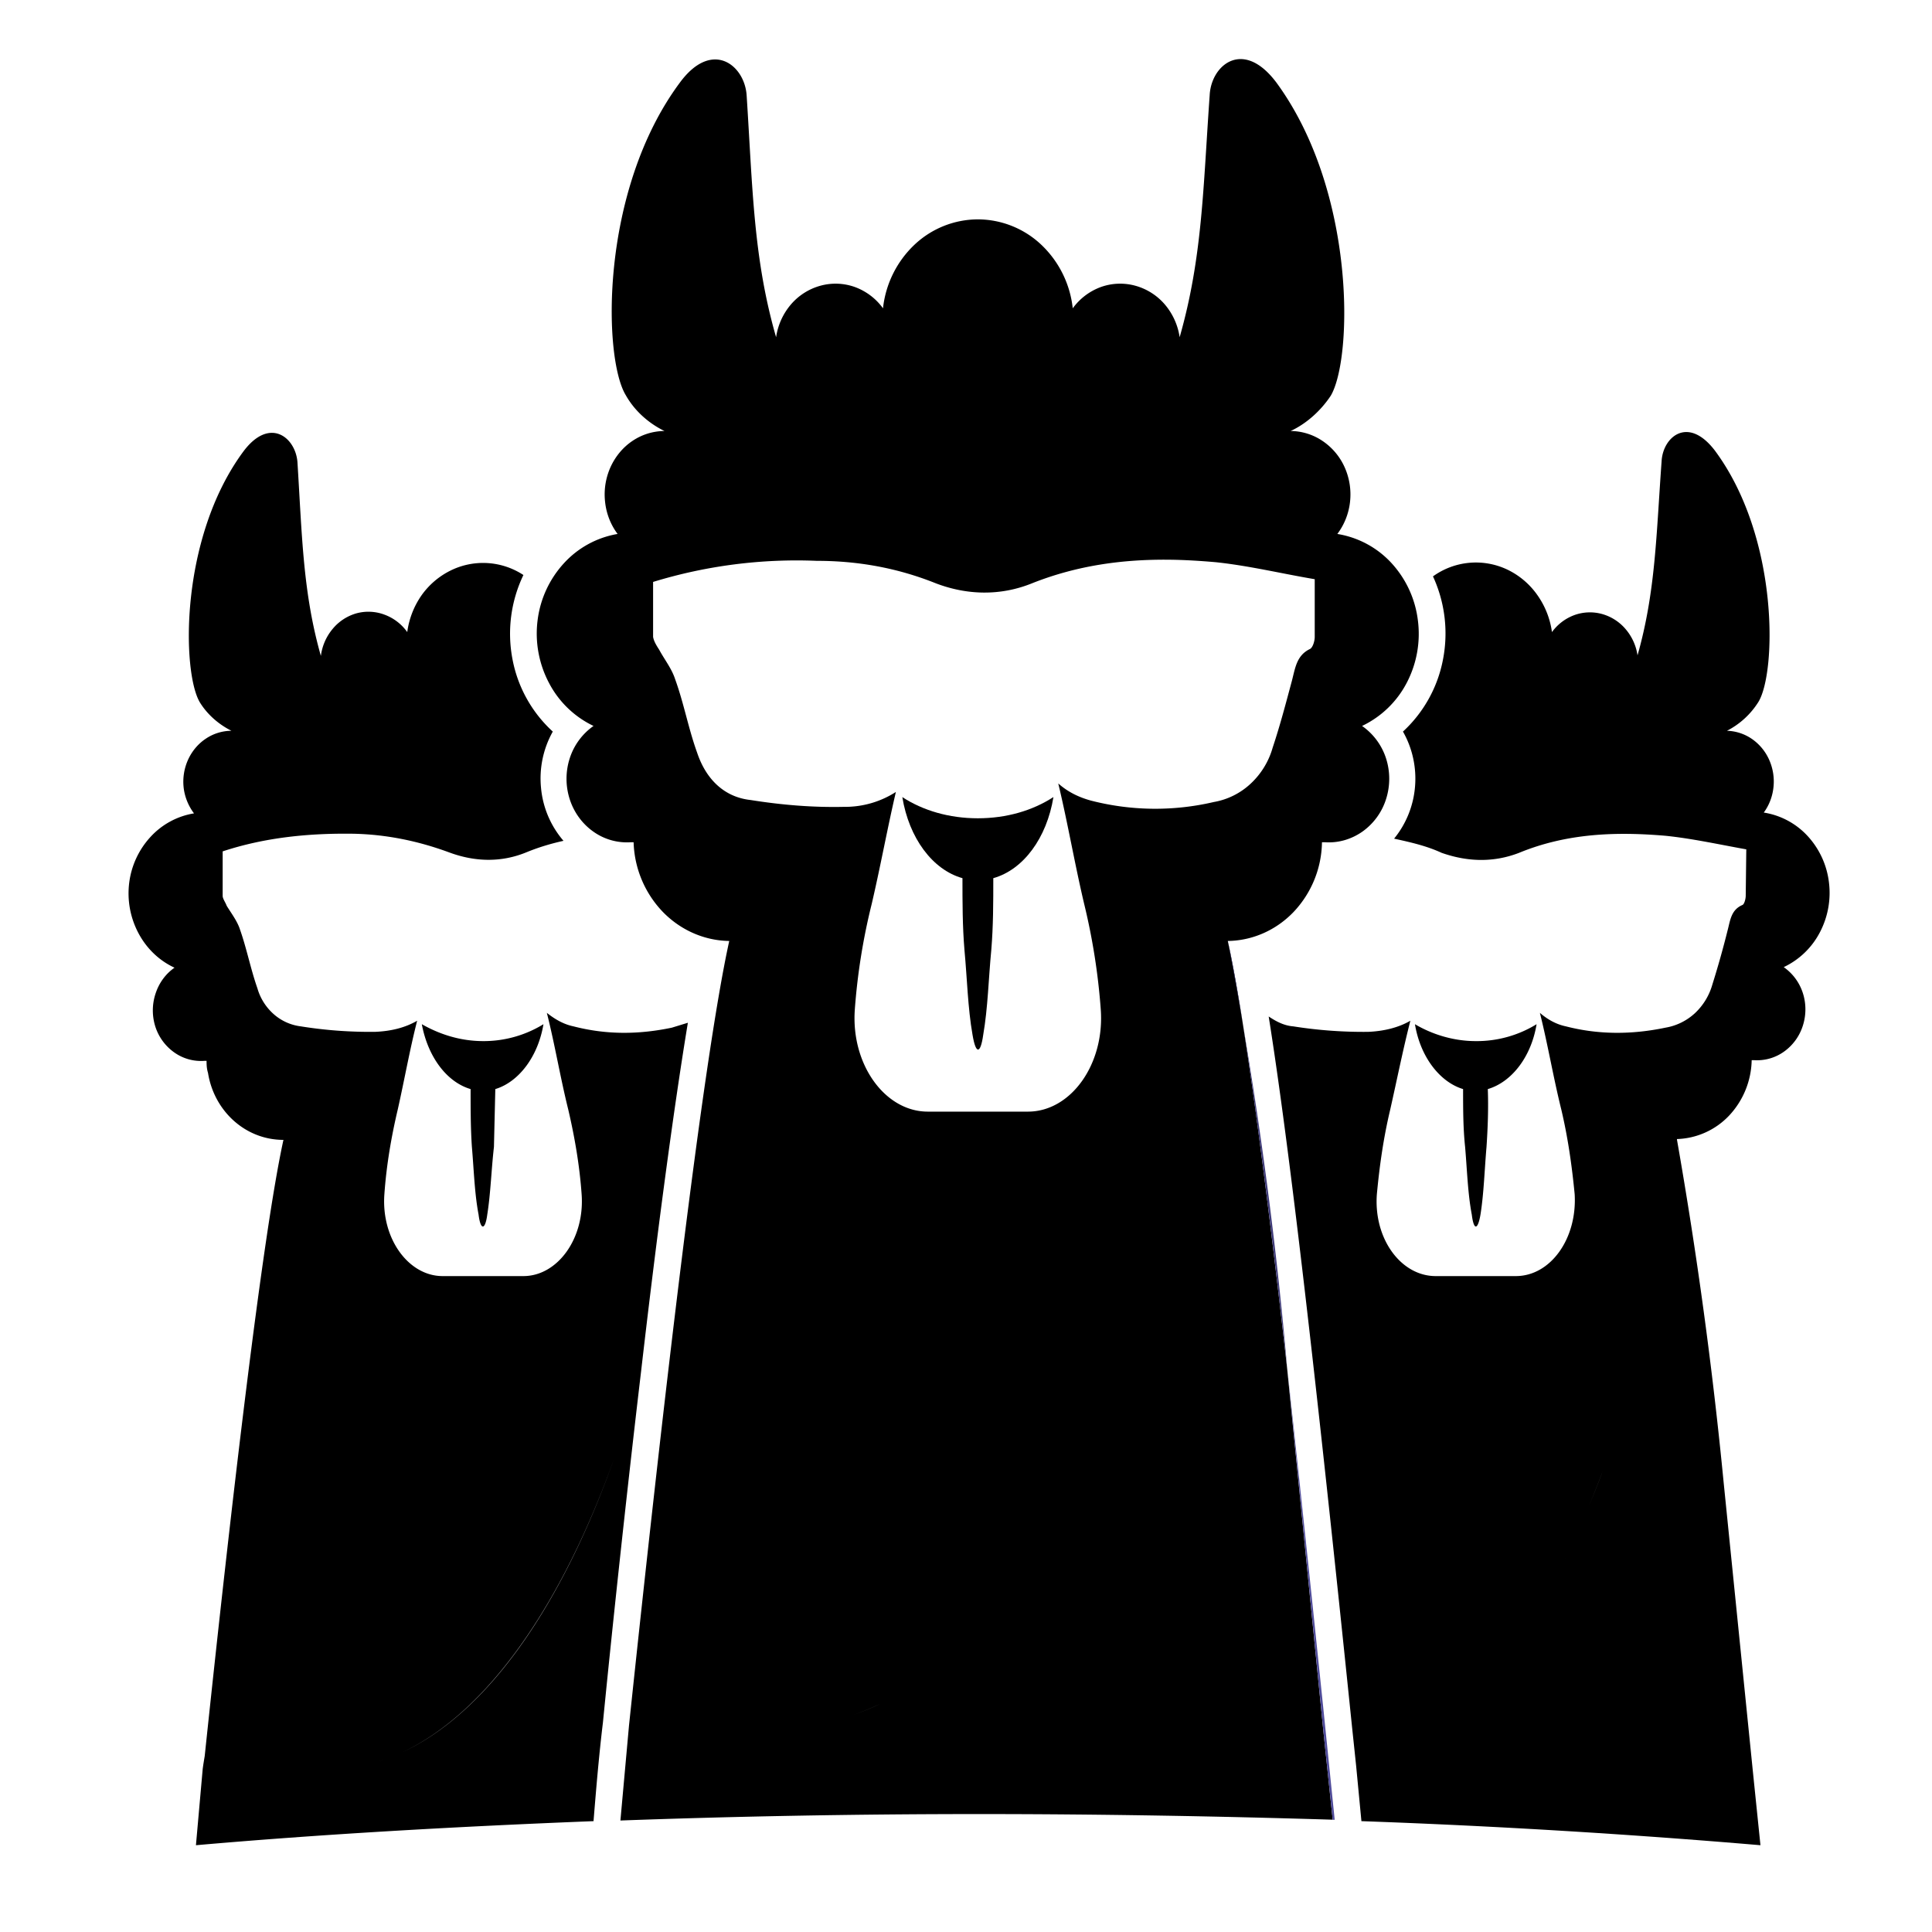 <?xml version="1.0" encoding="UTF-8" standalone="no"?>
<svg
   enable-background="new 0 0 24 24"
   viewBox="0 0 24 24"
   id="nextcloud"
   version="1.1"
   width="24"
   height="24"
   sodipodi:docname="_ICONTEMPLATE.svg"
   inkscape:version="1.4 (e7c3feb100, 2024-10-09)"
   inkscape:export-filename="KeycloakIcon.svg"
   inkscape:export-xdpi="96"
   inkscape:export-ydpi="96"
   xmlns:inkscape="http://www.inkscape.org/namespaces/inkscape"
   xmlns:sodipodi="http://sodipodi.sourceforge.net/DTD/sodipodi-0.dtd"
   xmlns="http://www.w3.org/2000/svg"
   xmlns:svg="http://www.w3.org/2000/svg">
  <sodipodi:namedview
     id="namedview1"
     pagecolor="#ffffff"
     bordercolor="#000000"
     borderopacity="0.25"
     inkscape:showpageshadow="2"
     inkscape:pageopacity="0.0"
     inkscape:pagecheckerboard="true"
     inkscape:deskcolor="#d1d1d1"
     inkscape:zoom="28.963094"
     inkscape:cx="2.7103458"
     inkscape:cy="11.169387"
     inkscape:window-width="2305"
     inkscape:window-height="1110"
     inkscape:window-x="0"
     inkscape:window-y="0"
     inkscape:window-maximized="0"
     inkscape:current-layer="nextcloud">
    <inkscape:page
       x="0"
       y="0"
       width="24"
       height="24"
       id="page2"
       margin="0"
       bleed="0" />
  </sodipodi:namedview>
  <defs
     id="defs3" />
  <path
     id="path1"
     style="stroke-width:0.211"
     d="M 15.418 0.734 C 15.198 0.73 15.038 0.948 15.027 1.184 C 14.945 2.34 14.937 3.199 14.654 4.189 A 0.807 0.807 0 0 0 14.469 3.781 A 0.741 0.741 0 0 0 14.102 3.549 A 0.71 0.71 0 0 0 13.674 3.566 A 0.749 0.749 0 0 0 13.326 3.83 A 1.276 1.276 0 0 0 12.936 3.041 A 1.152 1.152 0 0 0 12.148 2.725 A 1.152 1.152 0 0 0 11.359 3.041 A 1.276 1.276 0 0 0 10.969 3.83 A 0.749 0.749 0 0 0 10.621 3.566 A 0.71 0.71 0 0 0 10.193 3.549 A 0.741 0.741 0 0 0 9.826 3.781 A 0.807 0.807 0 0 0 9.641 4.189 C 9.358 3.208 9.35 2.34 9.275 1.184 C 9.25 0.807 8.844 0.484 8.445 1.027 C 7.449 2.368 7.491 4.444 7.773 4.908 C 7.881 5.101 8.055 5.257 8.254 5.354 A 0.719 0.719 0 0 0 7.857 5.477 C 7.739 5.556 7.645 5.669 7.584 5.803 A 0.827 0.827 0 0 0 7.516 6.23 C 7.531 6.378 7.585 6.517 7.672 6.633 A 1.167 1.167 0 0 0 7.006 6.996 A 1.281 1.281 0 0 0 6.678 7.707 C 6.644 7.975 6.695 8.248 6.82 8.484 A 1.213 1.213 0 0 0 7.373 9.018 A 0.784 0.784 0 0 0 7.078 9.418 A 0.83 0.83 0 0 0 7.076 9.924 C 7.128 10.089 7.231 10.231 7.367 10.328 A 0.718 0.718 0 0 0 7.83 10.463 L 7.871 10.463 A 1.304 1.304 0 0 0 8.232 11.326 C 8.453 11.554 8.749 11.685 9.059 11.689 C 8.727 13.196 8.229 17.498 7.814 21.432 L 7.707 22.615 C 9.135 22.563 10.628 22.535 12.164 22.535 C 13.683 22.535 15.152 22.562 16.555 22.605 L 16.439 21.502 L 15.99 17.008 C 15.725 14.66 15.46 12.627 15.252 11.689 C 15.56 11.685 15.854 11.555 16.072 11.326 A 1.287 1.287 0 0 0 16.422 10.463 L 16.465 10.463 C 16.629 10.473 16.791 10.425 16.928 10.328 A 0.785 0.785 0 0 0 17.219 9.924 A 0.83 0.83 0 0 0 17.217 9.418 A 0.784 0.784 0 0 0 16.92 9.018 A 1.214 1.214 0 0 0 17.475 8.482 A 1.312 1.312 0 0 0 17.613 7.703 A 1.28 1.28 0 0 0 17.283 6.992 A 1.166 1.166 0 0 0 16.613 6.633 A 0.812 0.812 0 0 0 16.771 6.23 A 0.827 0.827 0 0 0 16.703 5.803 A 0.776 0.776 0 0 0 16.428 5.477 A 0.719 0.719 0 0 0 16.033 5.354 C 16.241 5.257 16.415 5.091 16.531 4.916 C 16.805 4.452 16.845 2.377 15.857 1.027 C 15.702 0.82 15.55 0.737 15.418 0.734 z M 14.525 6.953 C 14.717 6.955 14.91 6.967 15.104 6.984 C 15.519 7.028 15.917 7.125 16.332 7.195 L 16.332 7.912 C 16.332 7.965 16.307 8.045 16.273 8.062 C 16.107 8.141 16.09 8.298 16.049 8.455 C 15.974 8.735 15.9 9.017 15.809 9.289 A 0.971 0.971 0 0 1 15.535 9.736 A 0.893 0.893 0 0 1 15.078 9.963 A 3.198 3.198 0 0 1 13.551 9.945 C 13.394 9.902 13.259 9.833 13.146 9.732 C 13.264 10.223 13.349 10.724 13.467 11.225 A 8.011 8.011 0 0 1 13.674 12.539 C 13.724 13.223 13.301 13.809 12.77 13.809 L 11.525 13.809 C 10.994 13.809 10.569 13.223 10.619 12.539 A 7.763 7.763 0 0 1 10.828 11.232 C 10.938 10.762 11.022 10.296 11.129 9.838 A 1.167 1.167 0 0 1 10.486 10.023 C 10.096 10.032 9.706 9.999 9.324 9.938 C 8.992 9.902 8.768 9.674 8.66 9.35 C 8.552 9.052 8.495 8.735 8.387 8.438 C 8.345 8.306 8.254 8.193 8.188 8.07 C 8.154 8.018 8.122 7.965 8.113 7.912 L 8.113 7.229 A 6.077 6.077 0 0 1 10.146 6.967 C 10.653 6.967 11.143 7.053 11.625 7.246 C 12.015 7.395 12.43 7.404 12.82 7.246 C 13.381 7.023 13.95 6.947 14.525 6.953 z M 11.465 20.848 C 11.294 20.971 11.119 21.076 10.941 21.162 C 10.823 21.22 10.702 21.269 10.58 21.309 C 10.702 21.269 10.823 21.219 10.941 21.162 C 11.119 21.076 11.294 20.971 11.465 20.848 z M 10.396 21.361 C 10.274 21.392 10.15 21.415 10.025 21.428 C 10.151 21.415 10.274 21.393 10.396 21.361 z " />
  <path
     d="m 5.24,12.723 c 0.075,0.403 0.307,0.718 0.606,0.806 0,0.237 0,0.482 0.016,0.718 0.025,0.289 0.033,0.578 0.083,0.841 0.025,0.202 0.083,0.193 0.108,0 0.042,-0.263 0.05,-0.552 0.083,-0.841 l 0.017,-0.718 c 0.291,-0.088 0.531,-0.403 0.598,-0.806 a 1.418,1.418 0 0 1 -0.747,0.21 c -0.291,0 -0.548,-0.087 -0.764,-0.21 z"
     fill="#f3921a"
     id="path5"
     style="stroke-width:0.211;fill:#000000;fill-opacity:1" />
  <path
     d="m 17.577,12.723 c 0.066,0.403 0.307,0.718 0.598,0.806 0,0.237 0,0.482 0.025,0.718 0.025,0.289 0.033,0.578 0.083,0.841 0.025,0.202 0.075,0.193 0.108,0 0.042,-0.263 0.05,-0.552 0.075,-0.841 0.016,-0.237 0.025,-0.482 0.016,-0.718 0.299,-0.088 0.54,-0.403 0.606,-0.806 a 1.418,1.418 0 0 1 -0.756,0.21 c -0.282,0 -0.548,-0.087 -0.755,-0.21 z"
     fill="#f3921a"
     id="path8"
     style="stroke-width:0.211;fill:#000000;fill-opacity:1" />
  <path
     d="m 13.085,9.902 c -0.257,0.167 -0.581,0.263 -0.938,0.263 -0.357,0 -0.681,-0.096 -0.938,-0.263 0.083,0.508 0.374,0.902 0.747,1.007 0,0.298 0,0.596 0.025,0.894 0.033,0.35 0.041,0.718 0.1,1.051 0.042,0.254 0.1,0.237 0.133,0 0.058,-0.333 0.066,-0.701 0.1,-1.051 0.025,-0.298 0.025,-0.596 0.025,-0.894 0.374,-0.105 0.664,-0.499 0.747,-1.007 z"
     fill="#4e4a99"
     id="path11"
     style="stroke-width:0.211;fill:#000000;fill-opacity:1" />
  <path
     id="path12"
     style="stroke-width:0.211;fill:#000000;fill-opacity:1"
     d="M 3.373 5.377 C 3.267 5.379 3.145 5.445 3.023 5.609 C 2.226 6.687 2.26 8.359 2.484 8.727 C 2.576 8.876 2.717 8.999 2.875 9.078 A 0.575 0.575 0 0 0 2.557 9.176 C 2.462 9.239 2.385 9.33 2.336 9.438 A 0.662 0.662 0 0 0 2.281 9.781 C 2.294 9.899 2.34 10.011 2.41 10.104 A 0.938 0.938 0 0 0 1.871 10.395 A 1.03 1.03 0 0 0 1.605 10.967 A 1.055 1.055 0 0 0 1.721 11.594 C 1.822 11.784 1.979 11.934 2.168 12.021 C 2.057 12.098 1.975 12.211 1.932 12.344 A 0.664 0.664 0 0 0 1.93 12.754 A 0.628 0.628 0 0 0 2.168 13.076 A 0.574 0.574 0 0 0 2.543 13.178 L 2.566 13.178 C 2.566 13.231 2.568 13.276 2.584 13.328 C 2.659 13.801 3.048 14.16 3.521 14.16 C 3.261 15.348 2.871 18.699 2.543 21.814 C 2.534 21.868 2.525 21.921 2.518 21.975 L 2.434 22.922 C 3.936 22.79 5.596 22.693 7.373 22.623 C 7.406 22.22 7.44 21.808 7.49 21.396 C 7.59 20.38 7.764 18.725 7.963 17.043 C 7.914 17.223 7.862 17.399 7.809 17.572 C 7.862 17.399 7.914 17.223 7.963 17.043 C 8.145 15.466 8.354 13.862 8.545 12.705 L 8.346 12.766 C 7.931 12.853 7.532 12.855 7.125 12.75 C 7 12.724 6.893 12.661 6.793 12.582 C 6.893 12.976 6.959 13.38 7.059 13.783 C 7.141 14.134 7.2 14.483 7.225 14.834 C 7.266 15.386 6.925 15.852 6.502 15.852 L 5.498 15.852 C 5.075 15.852 4.734 15.386 4.775 14.834 C 4.8 14.483 4.858 14.134 4.941 13.783 C 5.024 13.415 5.09 13.039 5.182 12.68 C 5.032 12.767 4.857 12.81 4.658 12.818 C 4.35 12.821 4.043 12.799 3.738 12.75 A 0.623 0.623 0 0 1 3.4 12.598 A 0.678 0.678 0 0 1 3.197 12.275 C 3.114 12.039 3.065 11.785 2.982 11.549 C 2.949 11.444 2.875 11.348 2.816 11.252 C 2.8 11.208 2.766 11.164 2.766 11.129 L 2.766 10.576 C 3.297 10.401 3.845 10.349 4.393 10.357 C 4.799 10.366 5.19 10.446 5.572 10.586 C 5.896 10.708 6.227 10.717 6.543 10.586 C 6.692 10.525 6.842 10.48 7 10.445 A 1.169 1.169 0 0 1 6.721 9.789 A 1.19 1.19 0 0 1 6.867 9.088 A 1.624 1.624 0 0 1 6.365 8.182 A 1.683 1.683 0 0 1 6.502 7.143 A 0.912 0.912 0 0 0 5.6 7.086 A 0.967 0.967 0 0 0 5.236 7.396 A 1.038 1.038 0 0 0 5.059 7.852 A 0.601 0.601 0 0 0 4.775 7.635 A 0.568 0.568 0 0 0 4.428 7.619 A 0.594 0.594 0 0 0 4.131 7.814 C 4.052 7.909 4.002 8.024 3.986 8.148 C 3.762 7.36 3.753 6.66 3.695 5.74 C 3.68 5.548 3.549 5.374 3.373 5.377 z M 7.809 17.574 C 7.755 17.747 7.699 17.916 7.641 18.082 C 7.699 17.917 7.755 17.747 7.809 17.574 z M 7.641 18.084 C 6.997 19.913 6.071 21.27 4.996 21.768 C 6.068 21.268 6.996 19.908 7.641 18.084 z M 4.994 21.768 C 4.897 21.812 4.799 21.85 4.699 21.881 C 4.798 21.85 4.897 21.813 4.994 21.768 z " />
  <path
     id="path14"
     style="stroke-width:0.211;fill:#000000;fill-opacity:1"
     d="M 20.953 5.367 C 20.778 5.364 20.651 5.539 20.641 5.73 C 20.574 6.65 20.566 7.352 20.342 8.141 A 0.646 0.646 0 0 0 20.193 7.814 A 0.593 0.593 0 0 0 19.9 7.627 A 0.568 0.568 0 0 0 19.557 7.641 A 0.6 0.6 0 0 0 19.279 7.852 A 1.038 1.038 0 0 0 19.094 7.387 A 0.965 0.965 0 0 0 18.721 7.074 A 0.911 0.911 0 0 0 17.801 7.16 A 1.693 1.693 0 0 1 17.926 8.189 A 1.633 1.633 0 0 1 17.428 9.088 C 17.545 9.293 17.598 9.533 17.578 9.771 A 1.172 1.172 0 0 1 17.318 10.418 C 17.518 10.462 17.717 10.506 17.908 10.594 C 18.232 10.708 18.556 10.716 18.871 10.594 C 19.469 10.348 20.083 10.33 20.697 10.383 C 21.029 10.418 21.353 10.49 21.693 10.551 L 21.686 11.129 C 21.686 11.164 21.669 11.233 21.645 11.242 C 21.503 11.303 21.494 11.434 21.461 11.557 A 11.596 11.596 0 0 1 21.271 12.232 A 0.776 0.776 0 0 1 21.053 12.588 A 0.714 0.714 0 0 1 20.689 12.766 C 20.274 12.853 19.86 12.855 19.453 12.75 C 19.328 12.724 19.22 12.661 19.129 12.582 C 19.228 12.976 19.295 13.38 19.395 13.783 C 19.478 14.134 19.527 14.483 19.561 14.834 C 19.594 15.386 19.262 15.852 18.83 15.852 L 17.834 15.852 C 17.402 15.852 17.062 15.386 17.104 14.834 C 17.137 14.483 17.186 14.134 17.27 13.783 C 17.353 13.415 17.428 13.039 17.52 12.68 C 17.37 12.767 17.187 12.81 16.996 12.818 A 5.59 5.59 0 0 1 16.066 12.75 C 15.95 12.741 15.851 12.688 15.76 12.627 C 16.017 14.239 16.349 17.112 16.797 21.467 L 16.846 21.932 L 16.912 22.623 C 18.566 22.682 20.22 22.782 21.869 22.922 L 21.777 22.027 L 21.412 18.418 A 55.946 55.946 0 0 0 20.832 14.158 C 20.832 14.156 20.832 14.153 20.832 14.15 L 20.83 14.15 L 20.822 14.15 A 0.931 0.931 0 0 0 21.479 13.859 A 1.035 1.035 0 0 0 21.76 13.17 L 21.793 13.17 A 0.575 0.575 0 0 0 22.164 13.062 A 0.628 0.628 0 0 0 22.396 12.74 C 22.438 12.608 22.438 12.465 22.395 12.334 A 0.627 0.627 0 0 0 22.158 12.014 A 0.975 0.975 0 0 0 22.607 11.582 A 1.055 1.055 0 0 0 22.719 10.955 A 1.03 1.03 0 0 0 22.451 10.381 A 0.937 0.937 0 0 0 21.91 10.094 C 21.978 10.002 22.019 9.893 22.031 9.777 A 0.662 0.662 0 0 0 21.977 9.438 A 0.622 0.622 0 0 0 21.764 9.18 A 0.576 0.576 0 0 0 21.453 9.078 A 0.997 0.997 0 0 0 21.844 8.719 C 22.068 8.351 22.102 6.677 21.305 5.6 C 21.18 5.435 21.058 5.369 20.953 5.367 z M 20.814 14.291 C 20.792 14.495 20.769 14.698 20.74 14.898 C 20.713 15.087 20.682 15.272 20.65 15.457 C 20.682 15.272 20.713 15.087 20.74 14.898 C 20.769 14.699 20.792 14.495 20.814 14.291 z M 20.592 15.779 C 20.556 15.965 20.519 16.149 20.479 16.33 C 20.427 16.561 20.372 16.786 20.312 17.008 C 20.253 17.229 20.19 17.445 20.123 17.656 C 20.056 17.867 19.984 18.074 19.91 18.273 C 19.849 18.44 19.783 18.6 19.717 18.758 C 19.783 18.6 19.848 18.44 19.91 18.273 C 19.984 18.074 20.056 17.867 20.123 17.656 C 20.19 17.445 20.253 17.229 20.312 17.008 C 20.372 16.786 20.427 16.561 20.479 16.33 C 20.519 16.15 20.556 15.965 20.592 15.779 z M 19.631 18.957 C 19.564 19.107 19.498 19.254 19.428 19.395 C 19.498 19.254 19.565 19.106 19.631 18.957 z " />
  <path
     d="m 16.555,22.606 h 0.025 C 16.391,20.736 16.195,18.867 15.991,16.998 l 0.448,4.503 0.116,1.104"
     fill="#4e4a99"
     id="path16"
     style="stroke-width:0.211" />
  <path
     d="m 15.252,11.689 c 0.207,0.938 0.473,2.97 0.739,5.318 a 52.568,52.568 0 0 0 -0.739,-5.318 z m -7.438,9.743 -0.116,1.183 z"
     fill="#3e3a78"
     id="path17"
     style="stroke-width:0.211" />
</svg>
